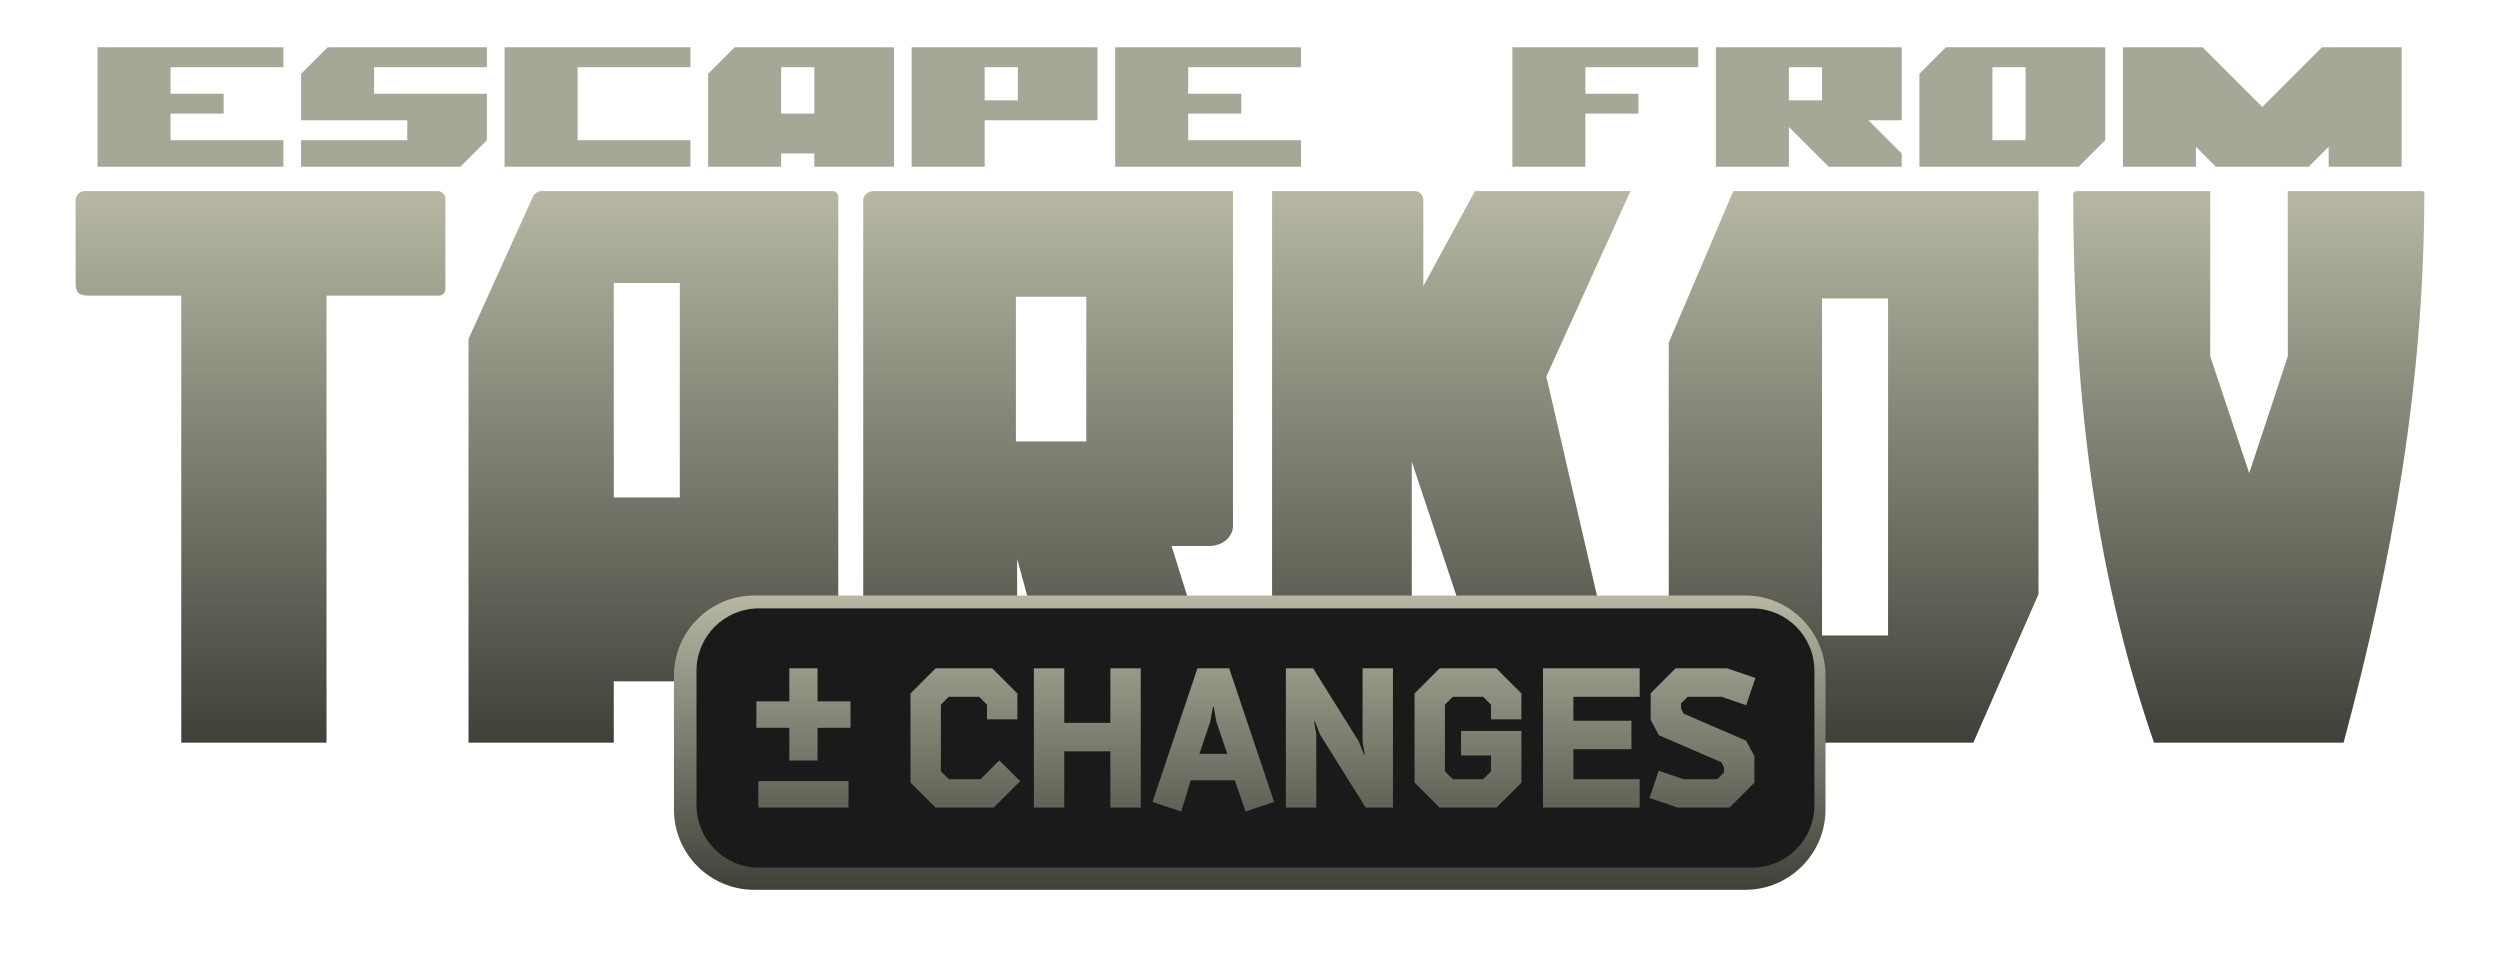 <svg xmlns="http://www.w3.org/2000/svg" xmlns:xlink="http://www.w3.org/1999/xlink" viewBox="0 0 396.638 153.166"><defs><filter id="g" width="1.029" height="1.124" x="-.014" y="-.062" color-interpolation-filters="sRGB"><feFlood flood-color="#000" result="flood"/><feComposite in="flood" in2="SourceGraphic" operator="out" result="composite1"/><feGaussianBlur in="composite1" result="blur" stdDeviation="4"/><feOffset result="offset"/><feComposite in="offset" in2="SourceGraphic" operator="atop" result="composite2"/></filter><filter id="f" width="1.131" height="1.536" x="-.066" y="-.257" color-interpolation-filters="sRGB"><feFlood flood-color="#000" result="flood"/><feComposite in="flood" in2="SourceGraphic" operator="in" result="composite1"/><feGaussianBlur in="composite1" result="blur" stdDeviation="5"/><feOffset dy="1" result="offset"/><feComposite in="SourceGraphic" in2="offset" result="composite2"/></filter><filter id="d" width="1.064" height="1.286" x="-.032" y="-.137" color-interpolation-filters="sRGB"><feFlood flood-color="#000" result="flood"/><feComposite in="flood" in2="SourceGraphic" operator="in" result="composite1"/><feGaussianBlur in="composite1" result="blur" stdDeviation="5"/><feOffset dy="1" result="offset"/><feComposite in="SourceGraphic" in2="offset" result="composite2"/></filter><filter id="b" width="1.037" height="1.749" x="-.019" y="-.36" color-interpolation-filters="sRGB"><feFlood flood-color="#000" result="flood"/><feComposite in="flood" in2="SourceGraphic" operator="in" result="composite1"/><feGaussianBlur in="composite1" result="blur" stdDeviation="5"/><feOffset dy="1" result="offset"/><feComposite in="SourceGraphic" in2="offset" result="composite2"/></filter><linearGradient id="a"><stop offset="0" stop-color="#b7b7a4"/><stop offset="1" stop-color="#404039"/></linearGradient><linearGradient xlink:href="#a" id="e" x1="492.76" x2="492.76" y1="-359.51" y2="-312.81" gradientUnits="userSpaceOnUse"/><linearGradient xlink:href="#a" id="c" x1="327.93" x2="327.93" y1="-104.95" y2="-17.462" gradientTransform="translate(-869.71 -277.88) scale(1.001)" gradientUnits="userSpaceOnUse"/></defs><path fill="#a7a798" d="M520.75-452.83v-33.366h22.244l16.683 16.683 16.683-16.683h22.244v33.366h-20.391v-5.561l-5.561 5.561H546.7l-5.561-5.561v5.561zm-27.19-7.415v-20.39h-9.268v20.39zm-29.659 7.415v-25.952l7.415-7.415h44.488v25.952l-7.415 7.415zm-27.19-18.537v-9.268h-9.268v9.268zm-29.659 18.537v-33.366h51.903v20.391h-9.268l9.268 9.268v3.708h-20.391l-11.122-11.122v11.122zm-56.849 0v-33.366h51.903v5.561h-31.513v7.415h14.829v5.56h-14.829v14.83zm-110.94 0v-33.366h51.903v5.561h-31.513v7.415h14.83v5.56h-14.83v7.416h31.513v7.414zm-27.19-18.537v-9.268h-9.268v9.268zm-29.659 18.537v-33.366h51.903v20.391h-31.513v12.976zm-27.19-14.829v-12.976h-9.268v12.976zm-29.659 14.829v-25.952l7.415-7.415h44.488v33.366h-22.244v-3.707h-9.269v3.707zm-56.849 0v-33.366h51.903v5.561H89.106v20.391h31.513v7.415zm-56.849 0v-7.415h29.659v-5.56H11.867v-12.977l7.415-7.414H63.77v5.56H32.257v7.415H63.77v12.976l-7.415 7.415zm-56.849 0v-33.366H6.921v5.561h-31.513v7.415h14.829v5.56h-14.829v7.416H6.921v7.414z" filter="url(#b)" transform="translate(41.03 283.09) scale(.568)"/><path fill="url(#c)" d="M-400.3-382.93h21.163v26.218l6.183 18.54 6.13-18.54-.014-26.217h21.327c.199 0 .346.147.346.303-.033 30.106-5.087 58.384-12.81 87.21h-30.085c-9.953-28.803-12.786-57.525-12.816-87.04 0-.234.249-.473.576-.473zm-29.951 70.513v-53.48h-10.476v53.48zm-26.377 17.001-8.417-23.274v-40.192l10.24-24.047h48.423v63.955l-10.338 23.558zm-71.351 0v-87.513h22.692c.67 0 1.307.691 1.307 1.362v13.709l8.192-15.07h24.673l-13.35 29.43 13.42 58.083h-19.933l-14.836-44.587v44.587zm-29.475-47.788v-22.96h-11.168v22.96zm-35.391 47.788v-86.12c0-.732.854-1.393 1.608-1.393h57.055v53.12c0 1.71-1.561 3.198-3.823 3.198h-5.918l9.741 31.195h-26.276l-7.97-29.17v29.17zm-29.1-38.895v-34.033h-10.476v34.033zm-33.522 38.895v-64.053l10.255-22.63c.321-.58.87-.83 1.365-.83h46.071c.509 0 .972.338.972.866v86.646h-25.142v-9.723h-10.476v9.723zm-45.574 0v-70.921h-14.624c-1.612 0-2.138-.47-2.138-1.972v-13.13c-.017-.774.633-1.49 1.462-1.49h55.951c.579 0 1.25.483 1.25 1.172v14.485c0 .51-.5.935-.98.935h-17.876v70.92z" filter="url(#d)" transform="translate(729.8 412.24)"/><path fill="url(#e)" d="M416.84-359.5c-6.996 0-12.717 5.718-12.717 12.715v21.258c0 6.996 5.721 12.715 12.717 12.715h157.27c6.996 0 12.715-5.72 12.715-12.715v-21.258c0-6.996-5.72-12.715-12.715-12.715z" filter="url(#f)" transform="translate(-297.2 452.984)"/><path fill="#1a1a1a" d="M1829.9 538.95c-20.736 0-37.43 16.695-37.43 37.432v80.338c0 20.736 16.693 37.43 37.43 37.43h594.42c20.736 0 37.43-16.693 37.43-37.43v-80.338c0-20.736-16.693-37.432-37.43-37.432zm18.133 35.916h16.908v19.725h19.725v15.852h-19.725v19.609h-16.908v-19.609h-19.726v-15.852h19.726zm87.586 0h33.934l15.029 15.029v15.5h-18.201v-8.807l-4.695-4.697h-18.201l-4.696 4.697v39.922l4.696 4.698h19.022l11.273-11.271 12.445 12.445-15.852 15.852h-34.754l-15.031-15.03v-53.308zm58.824 0h18.201v32.643h27.592v-32.643h18.201v83.367h-18.201v-33.699h-27.592v33.699h-18.201zm97.928 0h19.022l26.889 79.961-17.144 5.754-6.34-18.668h-26.418l-5.754 18.668-17.142-5.754zm52.955 0h16.32l27.357 43.797 3.053 7.75h.47l-1.29-7.867v-43.68h18.198v83.367h-16.32l-27.359-43.797-3.052-7.75h-.469l1.291 7.867v43.68h-18.199zm92.055 0h33.934l15.029 15.029v15.5h-18.199v-8.807l-4.697-4.697h-18.2l-4.697 4.697v39.922l4.698 4.698h18.199c1.644-1.644 3.053-2.936 4.697-4.698V627h-17.965v-14.677h36.164v30.998l-14.912 14.912h-34.051l-15.029-15.03v-53.308zm61.879 0h57.887v17.025h-39.688v14.326h34.756v17.025h-34.756v17.965h39.688v17.025h-57.887zm79.373 0h30.881l16.908 5.754-5.518 16.32-14.795-5.049h-20.195l-3.992 3.992v2.936l1.526 3.17 37.457 16.205 4.931 9.275v15.852l-14.912 14.912h-30.998l-16.908-5.754 5.518-16.32 14.795 5.049h20.312l3.992-3.992v-2.936l-1.525-3.17-37.457-16.205-4.932-9.275v-15.852zm-276.99 23.014-1.527 8.69-6.575 19.491h16.674l-6.576-19.492-1.527-8.689zm-272.17 44.5h54.012v15.852h-54.012z" filter="url(#g)" transform="translate(-364.5 -46.3) scale(.265)"/></svg>